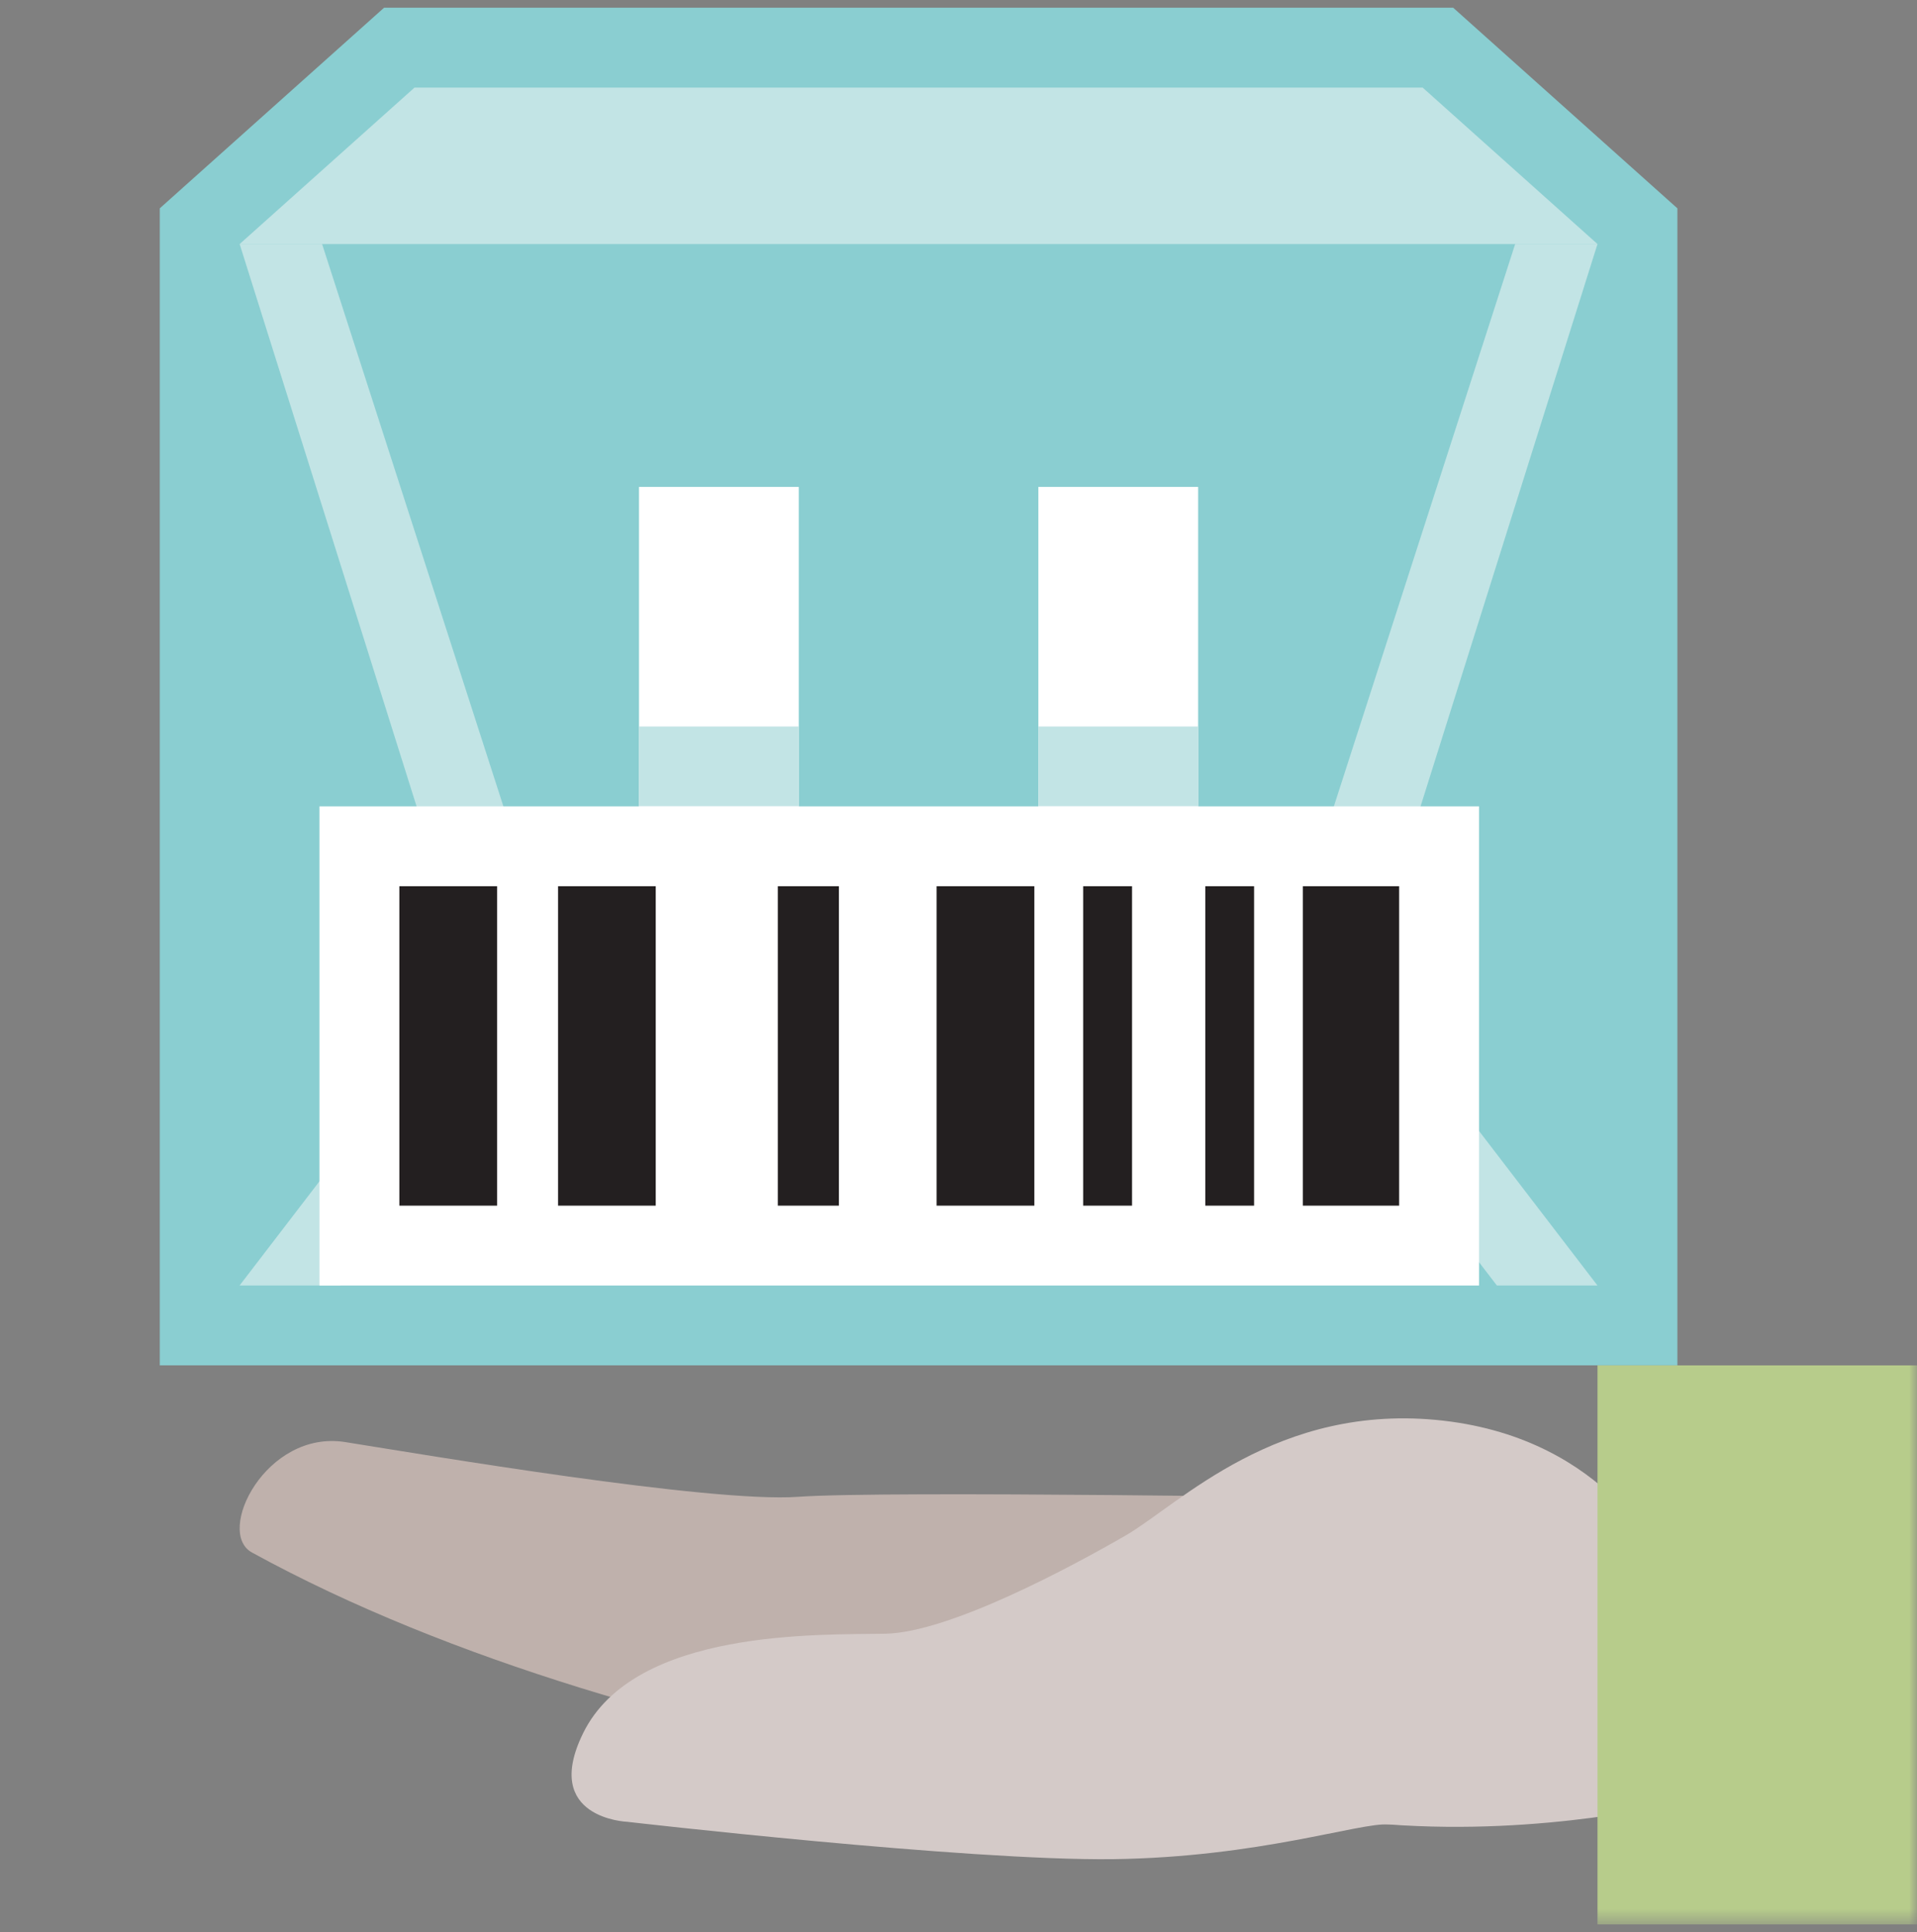 <svg width="124" height="125" viewBox="0 0 124 125" fill="none" xmlns="http://www.w3.org/2000/svg">
<rect x="0" y="0" width="124" height="125" fill="#808080" stroke="none"/>
<path fill-rule="evenodd" clip-rule="evenodd" d="M25.826 3.086L12.92 14.639V85.752H105.919V14.639L93.008 3.086H25.826Z" fill="#8ACED1"/>
<path fill-rule="evenodd" clip-rule="evenodd" d="M24.843 0.5L23.37 1.817L12.055 11.939L10.335 13.479V15.788V83.166V88.332H15.502H103.334H108.501V83.166V15.788V13.479L106.78 11.939L95.47 1.817L93.998 0.5H24.843ZM15.501 15.788L26.816 5.667H92.019L103.333 15.788V83.166H15.501V15.788Z" fill="#8ACED1"/>
<path fill-rule="evenodd" clip-rule="evenodd" d="M73.716 44.519H45.118L15.498 83.165H103.33L73.716 44.519ZM71.161 49.685L96.824 83.165H22.006L47.658 49.685H71.161Z" fill="#C2E4E5"/>
<path fill-rule="evenodd" clip-rule="evenodd" d="M15.501 15.789L29.616 60.656H89.218L103.333 15.789H15.501Z" fill="#8ACED1"/>
<path fill-rule="evenodd" clip-rule="evenodd" d="M103.333 15.787H15.501L29.616 60.654H89.218L103.333 15.787ZM98.008 15.787L85.21 55.487H33.632L20.834 15.787H98.008Z" fill="#C2E4E5"/>
<path fill-rule="evenodd" clip-rule="evenodd" d="M41.334 78.001H51.667V31.501H41.334V78.001Z" fill="white"/>
<path fill-rule="evenodd" clip-rule="evenodd" d="M67.167 78.001H77.5V31.501H67.167V78.001Z" fill="white"/>
<path fill-rule="evenodd" clip-rule="evenodd" d="M41.334 52.168H51.667V47.001H41.334V52.168Z" fill="#C2E4E5"/>
<path fill-rule="evenodd" clip-rule="evenodd" d="M67.167 52.168H77.505V47.001H67.167V52.168Z" fill="#C2E4E5"/>
<path fill-rule="evenodd" clip-rule="evenodd" d="M15.501 15.789L26.811 5.668H92.024L103.333 15.789H15.501Z" fill="#C2E4E5"/>
<path fill-rule="evenodd" clip-rule="evenodd" d="M23.251 80.584H45.002V54.751H23.251V80.584ZM47.729 80.584H56.848V54.751H47.729V80.584ZM58.002 80.584H93.088V54.751H58.002V80.584Z" fill="#231F20"/>
<path fill-rule="evenodd" clip-rule="evenodd" d="M95.669 52.167H90.502H86.286H81.12H78.392H73.225H72.073H66.906H60.582H59.43H54.264H50.316H47.583H42.416H37.322H32.156H25.832H20.665V57.334V78.001V83.167H25.832H30.936H36.103H42.416H45.15H50.316H54.264H55.416H60.582H64.896H70.063H72.791H77.958H79.11H84.276H90.502H95.669V78.001V57.334V52.167ZM25.832 78.001H32.156V57.334H25.832V78.001ZM36.097 78.001H42.416V57.334H36.097V78.001ZM50.312 78.001H54.264V57.334H50.312V78.001ZM60.583 78.001H66.906V57.334H60.583V78.001ZM70.064 78.001H73.226V57.334H70.064V78.001ZM77.963 78.001H81.12V57.334H77.963V78.001ZM84.276 78.001H90.502V57.334H84.276V78.001Z" fill="white"/>
<path fill-rule="evenodd" clip-rule="evenodd" d="M117.991 114.094C117.991 114.094 106.986 118.124 93.992 118.124C81.003 118.124 42.15 114.626 16.302 100.443C13.899 99.136 17.206 92.477 22.342 93.298C27.467 94.114 45.927 97.24 51.626 96.837C57.34 96.424 88.211 96.925 88.211 96.925L119.898 97.576L117.991 114.094Z" fill="#BFB1AC"/>
<path fill-rule="evenodd" clip-rule="evenodd" d="M89.841 118.033C87.95 117.893 81.466 120.156 71.975 120.28C62.489 120.394 40.567 117.862 40.567 117.862C40.567 117.862 35.003 117.656 37.72 112.127C41.053 105.328 53.127 105.778 57.271 105.695C61.43 105.612 69.325 101.35 72.802 99.345C76.269 97.341 82.618 90.691 93.349 91.91C104.08 93.135 107.506 101.081 107.506 101.081L108.498 103.008V116.617C108.498 116.617 99.921 118.777 89.841 118.033Z" fill="#D4CAC8"/>
<mask id="mask0_1038_16583" style="mask-type:alpha" maskUnits="userSpaceOnUse" x="0" y="0" width="124" height="125">
<path fill-rule="evenodd" clip-rule="evenodd" d="M0.001 124.5H124V0.501H0.001V124.5Z" fill="white"/>
</mask>
<g mask="url(#mask0_1038_16583)">
<path fill-rule="evenodd" clip-rule="evenodd" d="M103.333 124.5H123.999V88.334H103.333V124.5Z" fill="#B7CC8B"/>
</g>
</svg>
